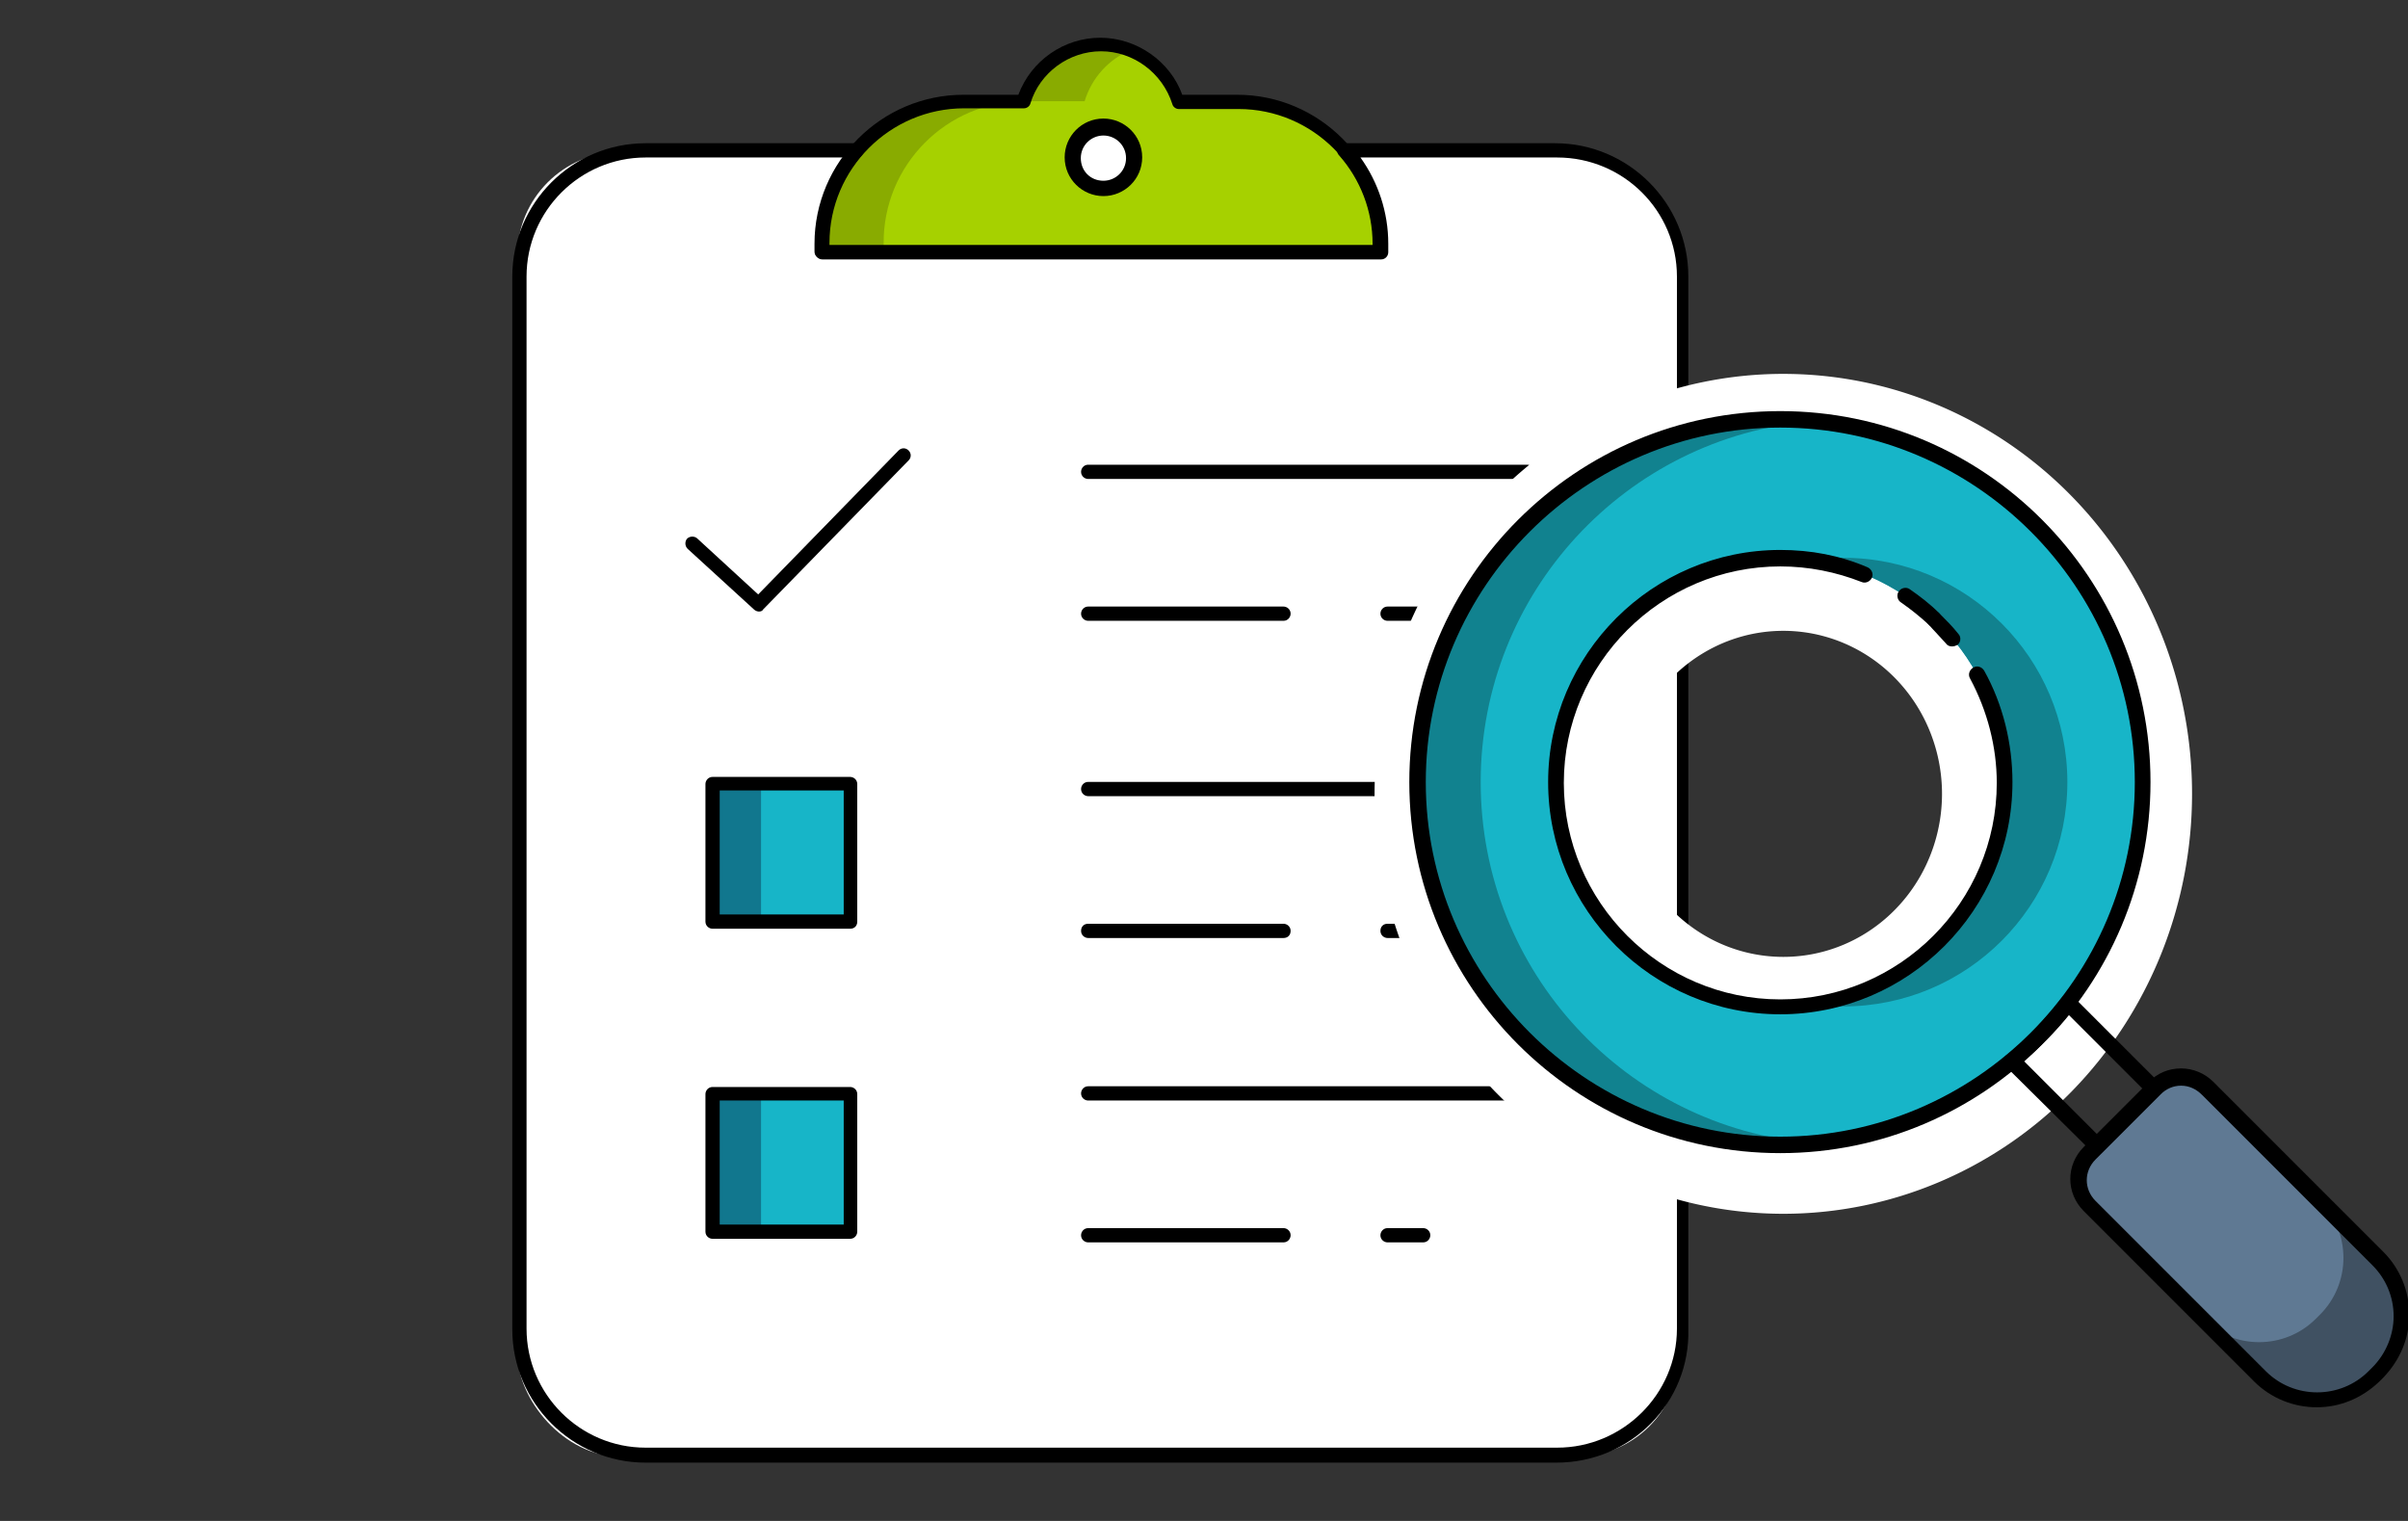 <?xml version="1.0" encoding="UTF-8" standalone="no"?>
<!-- Created with Inkscape (http://www.inkscape.org/) -->

<svg
   xmlns:dc="http://purl.org/dc/elements/1.1/"
   xmlns:cc="http://creativecommons.org/ns#"
   xmlns:rdf="http://www.w3.org/1999/02/22-rdf-syntax-ns#"
   xmlns:svg="http://www.w3.org/2000/svg"
   xmlns="http://www.w3.org/2000/svg"
   xmlns:sodipodi="http://sodipodi.sourceforge.net/DTD/sodipodi-0.dtd"
   xmlns:inkscape="http://www.inkscape.org/namespaces/inkscape"
   width="158.336"
   height="100"
   viewBox="0 0 41.893 26.458"
   version="1.1"
   id="svg8"
   sodipodi:docname="process.svg"
   inkscape:version="0.92.5 (2060ec1f9f, 2020-04-08)">
  <rect x="0" y="0" width="41.893" height="26.458" fill="#333333" stroke="none"/>
  <defs
     id="defs2" />
  <sodipodi:namedview
     id="base"
     pagecolor="#ffffff"
     bordercolor="#666666"
     borderopacity="1.0"
     inkscape:pageopacity="0.0"
     inkscape:pageshadow="2"
     inkscape:zoom="3.959798"
     inkscape:cx="74.417049"
     inkscape:cy="59.801922"
     inkscape:document-units="mm"
     inkscape:current-layer="layer1"
     showgrid="false"
     units="px"
     inkscape:measure-start="260.872,98.995"
     inkscape:measure-end="260.872,122.228"
     showguides="true"
     inkscape:guide-bbox="true"
     inkscape:window-width="960"
     inkscape:window-height="1016"
     inkscape:window-x="960"
     inkscape:window-y="27"
     inkscape:window-maximized="0"
     inkscape:snap-global="false"
     fit-margin-top="0"
     fit-margin-left="0"
     fit-margin-right="0"
     fit-margin-bottom="0" />
  <g
     inkscape:label="Layer 1"
     inkscape:groupmode="layer"
     id="layer1"
     transform="translate(-6.179,-259.167)">
    <rect
       style="opacity:1;fill:#ffffff;fill-opacity:1;fill-rule:nonzero;stroke:none;stroke-width:0.082;stroke-linecap:round;stroke-linejoin:round;stroke-miterlimit:4;stroke-dasharray:none;stroke-dashoffset:0;stroke-opacity:1"
       id="rect19603"
       width="20.224"
       height="22.697"
       x="15.179"
       y="261.81"
       ry="1.805" />
    <g
       transform="matrix(0.124,0,0,0.124,6.734,259.811)"
       id="g17720">
      <rect
         x="95.5"
         y="104.8"
         class="st1"
         width="19.3"
         height="19.3"
         id="rect17644"
         style="fill:#17b5c8" />
      <rect
         x="95.5"
         y="148.2"
         class="st1"
         width="19.3"
         height="19.3"
         id="rect17646"
         style="fill:#17b5c8" />
      <rect
         x="95.5"
         y="104.8"
         class="st2"
         width="6.8"
         height="19.3"
         id="rect17648"
         style="fill:#11778e" />
      <rect
         x="95.5"
         y="148.2"
         class="st2"
         width="6.8"
         height="19.3"
         id="rect17650"
         style="fill:#11778e" />
      <path
         inkscape:connector-curvature="0"
         class="st4"
         d="M 189.2,30.1 V 29 c 0,-11 -8.9,-19.9 -19.9,-19.9 h -8.4 c -1.4,-4.7 -5.7,-8 -10.8,-8 -5.1,0 -9.4,3.4 -10.8,8 h -8.4 C 119.9,9.1 111,18 111,29 v 1.2 h 78.2 z"
         id="path17652" />
      <path
         inkscape:connector-curvature="0"
         class="st4"
         d="M 189.2,30.1 V 29 c 0,-11 -8.9,-19.9 -19.9,-19.9 h -8.4 c -1.4,-4.7 -5.7,-8 -10.8,-8 -5.1,0 -9.4,3.4 -10.8,8 h -8.4 C 119.9,9.1 111,18 111,29 v 1.2 h 78.2 z"
         id="path17654"
         style="fill:#a6d100" />
      <path
         inkscape:connector-curvature="0"
         class="st5"
         d="m 139.3,9 h 8.4 c 1,-3.3 3.4,-5.9 6.5,-7.2 C 153,1.3 151.5,1 150,1 c -5.1,0 -9.4,3.4 -10.8,8 h -8.4 c -11,0 -19.9,8.9 -19.9,19.9 v 1.2 h 8.6 V 29 C 119.4,18 128.3,9 139.3,9 Z"
         id="path17656"
         style="fill:#89ab00" />
      <g
         id="g17660">
        <path
           inkscape:connector-curvature="0"
           d="m 189.2,31.1 h -78.4 c -0.5,0 -1,-0.4 -1,-1 V 29 c 0,-11.5 9.4,-20.9 20.9,-20.9 h 7.7 c 1.8,-4.8 6.4,-8 11.5,-8 5.1,0 9.8,3.3 11.5,8 h 7.7 c 11.5,0 20.9,9.4 20.9,20.9 v 1.2 c 0.2,0.5 -0.3,0.9 -0.8,0.9 z m -77.4,-1.9 h 76.4 V 29 c 0,-10.4 -8.5,-18.9 -18.9,-18.9 h -8.4 C 160.5,10.1 160.1,9.8 160,9.4 158.6,5 154.5,2 150,2 c -4.5,0 -8.6,3 -9.9,7.3 -0.1,0.4 -0.5,0.7 -0.9,0.7 h -8.4 c -10.4,0 -18.9,8.5 -18.9,18.9 v 0.3 z"
           id="path17658" />
      </g>
      <g
         id="g17664">
        <path
           inkscape:connector-curvature="0"
           d="M 213.9,200 H 86.1 C 75.8,200 67.4,191.6 67.4,181.3 V 33.6 c 0,-10.3 8.4,-18.7 18.7,-18.7 h 29.6 c 0.4,0 0.7,0.2 0.9,0.6 0.2,0.4 0.1,0.8 -0.2,1.1 -3,3.5 -4.7,7.9 -4.7,12.4 v 0.2 h 76.4 V 29 c 0,-4.6 -1.7,-9 -4.7,-12.4 -0.3,-0.3 -0.3,-0.7 -0.2,-1.1 0.2,-0.4 0.5,-0.6 0.9,-0.6 h 29.6 c 10.3,0 18.7,8.4 18.7,18.7 v 147.6 c 0.3,10.4 -8.1,18.8 -18.5,18.8 z M 86.1,16.9 c -9.2,0 -16.7,7.5 -16.7,16.7 v 147.6 c 0,9.2 7.5,16.7 16.7,16.7 H 214 c 9.2,0 16.8,-7.5 16.8,-16.7 V 33.6 c 0,-9.2 -7.5,-16.7 -16.8,-16.7 h -27.6 c 2.5,3.5 3.9,7.7 3.9,12.1 v 1.2 c 0,0.5 -0.4,1 -1,1 h -78.4 c -0.5,0 -1,-0.4 -1,-1 V 29 c 0,-4.3 1.4,-8.6 3.9,-12.1 z"
           id="path17662" />
      </g>
      <g
         id="g17674">
        <path
           inkscape:connector-curvature="0"
           d="m 209.8,62 h -61.6 c -0.5,0 -1,-0.4 -1,-1 0,-0.5 0.4,-1 1,-1 h 61.6 c 0.5,0 1,0.4 1,1 0,0.6 -0.4,1 -1,1 z"
           id="path17672" />
      </g>
      <g
         id="g17678">
        <path
           inkscape:connector-curvature="0"
           d="m 175.6,81.9 h -27.4 c -0.5,0 -1,-0.4 -1,-1 0,-0.5 0.4,-1 1,-1 h 27.4 c 0.5,0 1,0.4 1,1 0,0.5 -0.4,1 -1,1 z"
           id="path17676" />
      </g>
      <g
         id="g17682">
        <path
           inkscape:connector-curvature="0"
           d="m 195.2,81.9 h -5 c -0.5,0 -1,-0.4 -1,-1 0,-0.5 0.4,-1 1,-1 h 5 c 0.5,0 1,0.4 1,1 0,0.5 -0.4,1 -1,1 z"
           id="path17680" />
      </g>
      <g
         id="g17686">
        <path
           inkscape:connector-curvature="0"
           d="m 209.8,106.5 h -61.6 c -0.5,0 -1,-0.4 -1,-1 0,-0.5 0.4,-1 1,-1 h 61.6 c 0.5,0 1,0.4 1,1 0,0.6 -0.4,1 -1,1 z"
           id="path17684" />
      </g>
      <g
         id="g17690">
        <path
           inkscape:connector-curvature="0"
           d="m 175.6,126.4 h -27.4 c -0.5,0 -1,-0.4 -1,-1 0,-0.6 0.4,-1 1,-1 h 27.4 c 0.5,0 1,0.4 1,1 0,0.6 -0.4,1 -1,1 z"
           id="path17688" />
      </g>
      <g
         id="g17694">
        <path
           inkscape:connector-curvature="0"
           d="m 195.2,126.4 h -5 c -0.5,0 -1,-0.4 -1,-1 0,-0.6 0.4,-1 1,-1 h 5 c 0.5,0 1,0.4 1,1 0,0.6 -0.4,1 -1,1 z"
           id="path17692" />
      </g>
      <g
         id="g17698">
        <path
           inkscape:connector-curvature="0"
           d="m 209.8,149.2 h -61.6 c -0.5,0 -1,-0.4 -1,-1 0,-0.5 0.4,-1 1,-1 h 61.6 c 0.5,0 1,0.4 1,1 0,0.6 -0.4,1 -1,1 z"
           id="path17696" />
      </g>
      <g
         id="g17702">
        <path
           inkscape:connector-curvature="0"
           d="m 175.6,169.1 h -27.4 c -0.5,0 -1,-0.4 -1,-1 0,-0.5 0.4,-1 1,-1 h 27.4 c 0.5,0 1,0.4 1,1 0,0.5 -0.4,1 -1,1 z"
           id="path17700" />
      </g>
      <g
         id="g17706">
        <path
           inkscape:connector-curvature="0"
           d="m 195.2,169.1 h -5 c -0.5,0 -1,-0.4 -1,-1 0,-0.5 0.4,-1 1,-1 h 5 c 0.5,0 1,0.4 1,1 0,0.5 -0.4,1 -1,1 z"
           id="path17704" />
      </g>
      <g
         id="g17710">
        <path
           inkscape:connector-curvature="0"
           d="m 102,80.6 c -0.2,0 -0.5,-0.1 -0.7,-0.3 L 92,71.8 c -0.4,-0.4 -0.4,-1 -0.1,-1.4 0.4,-0.4 1,-0.4 1.4,-0.1 l 8.6,7.9 19.7,-20.2 c 0.4,-0.4 1,-0.4 1.4,0 0.4,0.4 0.4,1 0,1.4 l -20.4,20.9 c -0.1,0.2 -0.3,0.3 -0.6,0.3 z"
           id="path17708" />
      </g>
      <g
         id="g17714">
        <path
           inkscape:connector-curvature="0"
           d="M 114.8,125.1 H 95.5 c -0.5,0 -1,-0.4 -1,-1 v -19.3 c 0,-0.5 0.4,-1 1,-1 h 19.3 c 0.5,0 1,0.4 1,1 v 19.3 c 0,0.6 -0.4,1 -1,1 z m -18.3,-2 h 17.4 V 105.7 H 96.5 Z"
           id="path17712" />
      </g>
      <g
         id="g17718">
        <path
           inkscape:connector-curvature="0"
           d="M 114.8,168.6 H 95.5 c -0.5,0 -1,-0.4 -1,-1 v -19.3 c 0,-0.5 0.4,-1 1,-1 h 19.3 c 0.5,0 1,0.4 1,1 v 19.3 c 0,0.5 -0.4,1 -1,1 z m -18.3,-2 h 17.4 V 149.2 H 96.5 Z"
           id="path17716" />
      </g>
      <g
         transform="matrix(1.133,0,0,1.133,-19.047,-3.857)"
         id="g17670">
        <circle
           style="fill:#ffffff"
           id="circle17666"
           r="3.8"
           cy="18.3"
           cx="149.5"
           class="st6" />
        <path
           inkscape:connector-curvature="0"
           id="path17668"
           d="m 149.5,23.1 c -2.6,0 -4.8,-2.1 -4.8,-4.8 0,-2.6 2.1,-4.8 4.8,-4.8 2.6,0 4.8,2.1 4.8,4.8 0,2.7 -2.2,4.8 -4.8,4.8 z m 0,-7.5 c -1.5,0 -2.8,1.2 -2.8,2.8 0,1.6 1.2,2.8 2.8,2.8 1.5,0 2.8,-1.2 2.8,-2.8 0,-1.6 -1.3,-2.8 -2.8,-2.8 z" />
      </g>
    </g>
    <path
       style="opacity:1;fill:#ffffff;fill-opacity:1;fill-rule:nonzero;stroke:none;stroke-width:2.32;stroke-linecap:round;stroke-linejoin:round;stroke-miterlimit:4;stroke-dasharray:none;stroke-dashoffset:0;stroke-opacity:1"
       d="m 37.204,265.671 a 7.111,7.306 0 0 0 -7.111,7.306 7.111,7.306 0 0 0 7.111,7.305 7.111,7.306 0 0 0 7.111,-7.305 7.111,7.306 0 0 0 -7.111,-7.306 z m 0,4.47 a 2.76,2.836 0 0 1 2.761,2.836 2.76,2.836 0 0 1 -2.761,2.836 2.76,2.836 0 0 1 -2.761,-2.836 2.76,2.836 0 0 1 2.761,-2.836 z"
       id="path2237"
       inkscape:connector-curvature="0" />
    <g
       id="g2235"
       transform="matrix(0.822,0,0,0.822,-5.852,58.469)">
      <g
         transform="matrix(0.166,0,0,0.166,23.797,242.832)"
         id="g18606">
        <path
           style="fill:#17b5c8"
           inkscape:connector-curvature="0"
           id="path18566"
           d="m 171.8,61.5 c -25.5,0 -46.2,20.7 -46.2,46.2 0,25.5 20.7,46.2 46.2,46.2 25.5,0 46.2,-20.7 46.2,-46.2 0,-25.5 -20.7,-46.2 -46.2,-46.2 z m 0,74.8 c -15.8,0 -28.6,-12.8 -28.6,-28.6 0,-15.8 12.8,-28.6 28.6,-28.6 15.8,0 28.6,12.8 28.6,28.6 0,15.8 -12.8,28.6 -28.6,28.6 z"
           class="st1" />
        <g
           id="g18572">
          <path
             style="fill:#11828f"
             inkscape:connector-curvature="0"
             id="path18568"
             d="m 175.8,136 c 1.3,0.2 2.7,0.3 4,0.3 15.8,0 28.6,-12.8 28.6,-28.6 0,-15.8 -12.8,-28.6 -28.6,-28.6 -1.4,0 -2.7,0.1 -4,0.3 13.9,2 24.6,13.9 24.6,28.3 0,14.4 -10.7,26.4 -24.6,28.3 z"
             class="st2" />
          <path
             style="fill:#11828f"
             inkscape:connector-curvature="0"
             id="path18570"
             d="m 133.6,107.7 c 0,-24.2 18.6,-44 42.2,-46 -1.3,-0.1 -2.7,-0.2 -4,-0.2 -25.5,0 -46.2,20.7 -46.2,46.2 0,25.5 20.7,46.2 46.2,46.2 1.4,0 2.7,-0.1 4,-0.2 -23.6,-2 -42.2,-21.8 -42.2,-46 z"
             class="st2" />
        </g>
        <path
           style="fill:#5f7993"
           inkscape:connector-curvature="0"
           id="path18574"
           d="m 248,182.8 -0.8,0.8 c -3.9,3.9 -10.3,3.9 -14.2,0 l -21.9,-21.9 c -1.8,-1.8 -1.8,-4.8 0,-6.6 l 8.4,-8.4 c 1.8,-1.8 4.8,-1.8 6.6,0 l 21.9,21.9 c 4,3.9 4,10.2 0,14.2 z"
           class="st0" />
        <path
           style="fill:#5f7993"
           inkscape:connector-curvature="0"
           id="path18576"
           d="m 248,182.8 -0.8,0.8 c -3.9,3.9 -10.3,3.9 -14.2,0 l -21.9,-21.9 c -1.8,-1.8 -1.8,-4.8 0,-6.6 l 8.4,-8.4 c 1.8,-1.8 4.8,-1.8 6.6,0 l 21.9,21.9 c 4,3.9 4,10.2 0,14.2 z"
           class="st0" />
        <path
           style="fill:#405162"
           inkscape:connector-curvature="0"
           id="path18578"
           d="m 247.9,168.4 -7.3,-7.3 c 4,4 4,10.5 0,14.5 l -0.5,0.5 c -4,4 -10.5,4 -14.5,0 l -14.4,-14.4 c 0,0 0,0 0,0 l 21.7,21.7 c 4,4 10.5,4 14.5,0 l 0.5,-0.5 c 4,-4 4,-10.5 0,-14.5 z"
           class="st3" />
        <g
           id="g18604">
          <g
             id="g18582">
            <path
               inkscape:connector-curvature="0"
               id="path18580"
               d="m 171.8,155 c -26.1,0 -47.3,-21.2 -47.3,-47.3 0,-26.1 21.2,-47.3 47.3,-47.3 26.1,0 47.2,21.2 47.2,47.3 0,26.1 -21.2,47.3 -47.2,47.3 z m 0,-92.5 c -24.9,0 -45.2,20.3 -45.2,45.2 0,24.9 20.3,45.2 45.2,45.2 24.9,0 45.2,-20.3 45.2,-45.2 0,-24.9 -20.3,-45.2 -45.2,-45.2 z" />
          </g>
          <g
             id="g18586">
            <path
               inkscape:connector-curvature="0"
               id="path18584"
               d="m 191.4,87.9 c -0.3,0 -0.5,-0.1 -0.7,-0.3 -1.1,-1 -2.2,-1.9 -3.5,-2.8 -0.5,-0.3 -0.6,-1 -0.3,-1.4 0.3,-0.5 1,-0.6 1.4,-0.3 1.3,0.9 2.6,1.9 3.7,3 0.4,0.4 0.4,1 0,1.4 0,0.3 -0.3,0.4 -0.6,0.4 z" />
          </g>
          <g
             id="g18590">
            <path
               inkscape:connector-curvature="0"
               id="path18588"
               d="m 193.7,90.4 c -0.3,0 -0.6,-0.1 -0.8,-0.4 -0.7,-0.8 -1.5,-1.6 -2.2,-2.4 -0.4,-0.4 -0.4,-1 0,-1.4 0.4,-0.4 1,-0.4 1.4,0 0.8,0.8 1.7,1.7 2.4,2.6 0.4,0.4 0.3,1.1 -0.1,1.4 -0.2,0.1 -0.4,0.2 -0.7,0.2 z" />
          </g>
          <g
             id="g18594">
            <path
               inkscape:connector-curvature="0"
               id="path18592"
               d="m 171.8,137.3 c -16.3,0 -29.6,-13.3 -29.6,-29.6 0,-16.3 13.3,-29.6 29.6,-29.6 3.9,0 7.6,0.7 11.1,2.2 0.5,0.2 0.8,0.8 0.6,1.3 -0.2,0.5 -0.8,0.8 -1.3,0.6 -3.3,-1.3 -6.8,-2 -10.4,-2 -15.2,0 -27.6,12.4 -27.6,27.6 0,15.2 12.4,27.6 27.6,27.6 15.2,0 27.6,-12.4 27.6,-27.6 0,-4.6 -1.2,-9.2 -3.4,-13.3 -0.3,-0.5 -0.1,-1.1 0.4,-1.4 0.5,-0.3 1.1,-0.1 1.4,0.4 2.4,4.3 3.6,9.3 3.6,14.2 0,16.3 -13.3,29.6 -29.6,29.6 z" />
          </g>
          <g
             id="g18598">
            <path
               inkscape:connector-curvature="0"
               id="path18596"
               d="m 240.2,187.4 c -2.9,0 -5.8,-1.1 -8,-3.3 l -21.7,-21.7 c -2.3,-2.3 -2.3,-5.9 0,-8.2 l 8.3,-8.3 c 1.1,-1.1 2.5,-1.7 4.1,-1.7 1.5,0 3,0.6 4.1,1.7 l 21.7,21.7 c 2.1,2.1 3.3,5 3.3,8 0,3 -1.2,5.8 -3.3,8 l -0.5,0.5 c -2.3,2.2 -5.1,3.3 -8,3.3 z m -17.3,-41 c -1,0 -1.9,0.4 -2.6,1.1 l -8.3,8.3 c -1.5,1.5 -1.5,3.8 0,5.3 l 21.7,21.7 c 3.6,3.6 9.5,3.6 13.1,0 l 0.5,-0.5 c 0,0 0,0 0,0 1.7,-1.7 2.7,-4.1 2.7,-6.5 0,-2.5 -1,-4.8 -2.7,-6.5 l -21.7,-21.7 c -0.8,-0.8 -1.7,-1.2 -2.7,-1.2 z" />
          </g>
          <g
             id="g18602">
            <path
               inkscape:connector-curvature="0"
               id="path18600"
               d="m 212.2,155.1 c -0.3,0 -0.5,-0.1 -0.7,-0.3 L 200.6,144 c -0.2,-0.2 -0.3,-0.5 -0.3,-0.8 0,-0.3 0.1,-0.6 0.4,-0.7 2.6,-2.1 4.9,-4.6 7,-7.3 0.2,-0.2 0.5,-0.4 0.7,-0.4 0.3,0 0.6,0.1 0.8,0.3 l 11,11 c 0.2,0.2 0.3,0.5 0.3,0.7 0,0.2 -0.1,0.5 -0.3,0.7 l -7.3,7.3 c -0.2,0.2 -0.4,0.3 -0.7,0.3 z m -9.3,-11.8 9.3,9.3 5.8,-5.8 -9.4,-9.4 c -1.7,2.1 -3.7,4.1 -5.7,5.9 z" />
          </g>
        </g>
      </g>
    </g>
  </g>
</svg>

